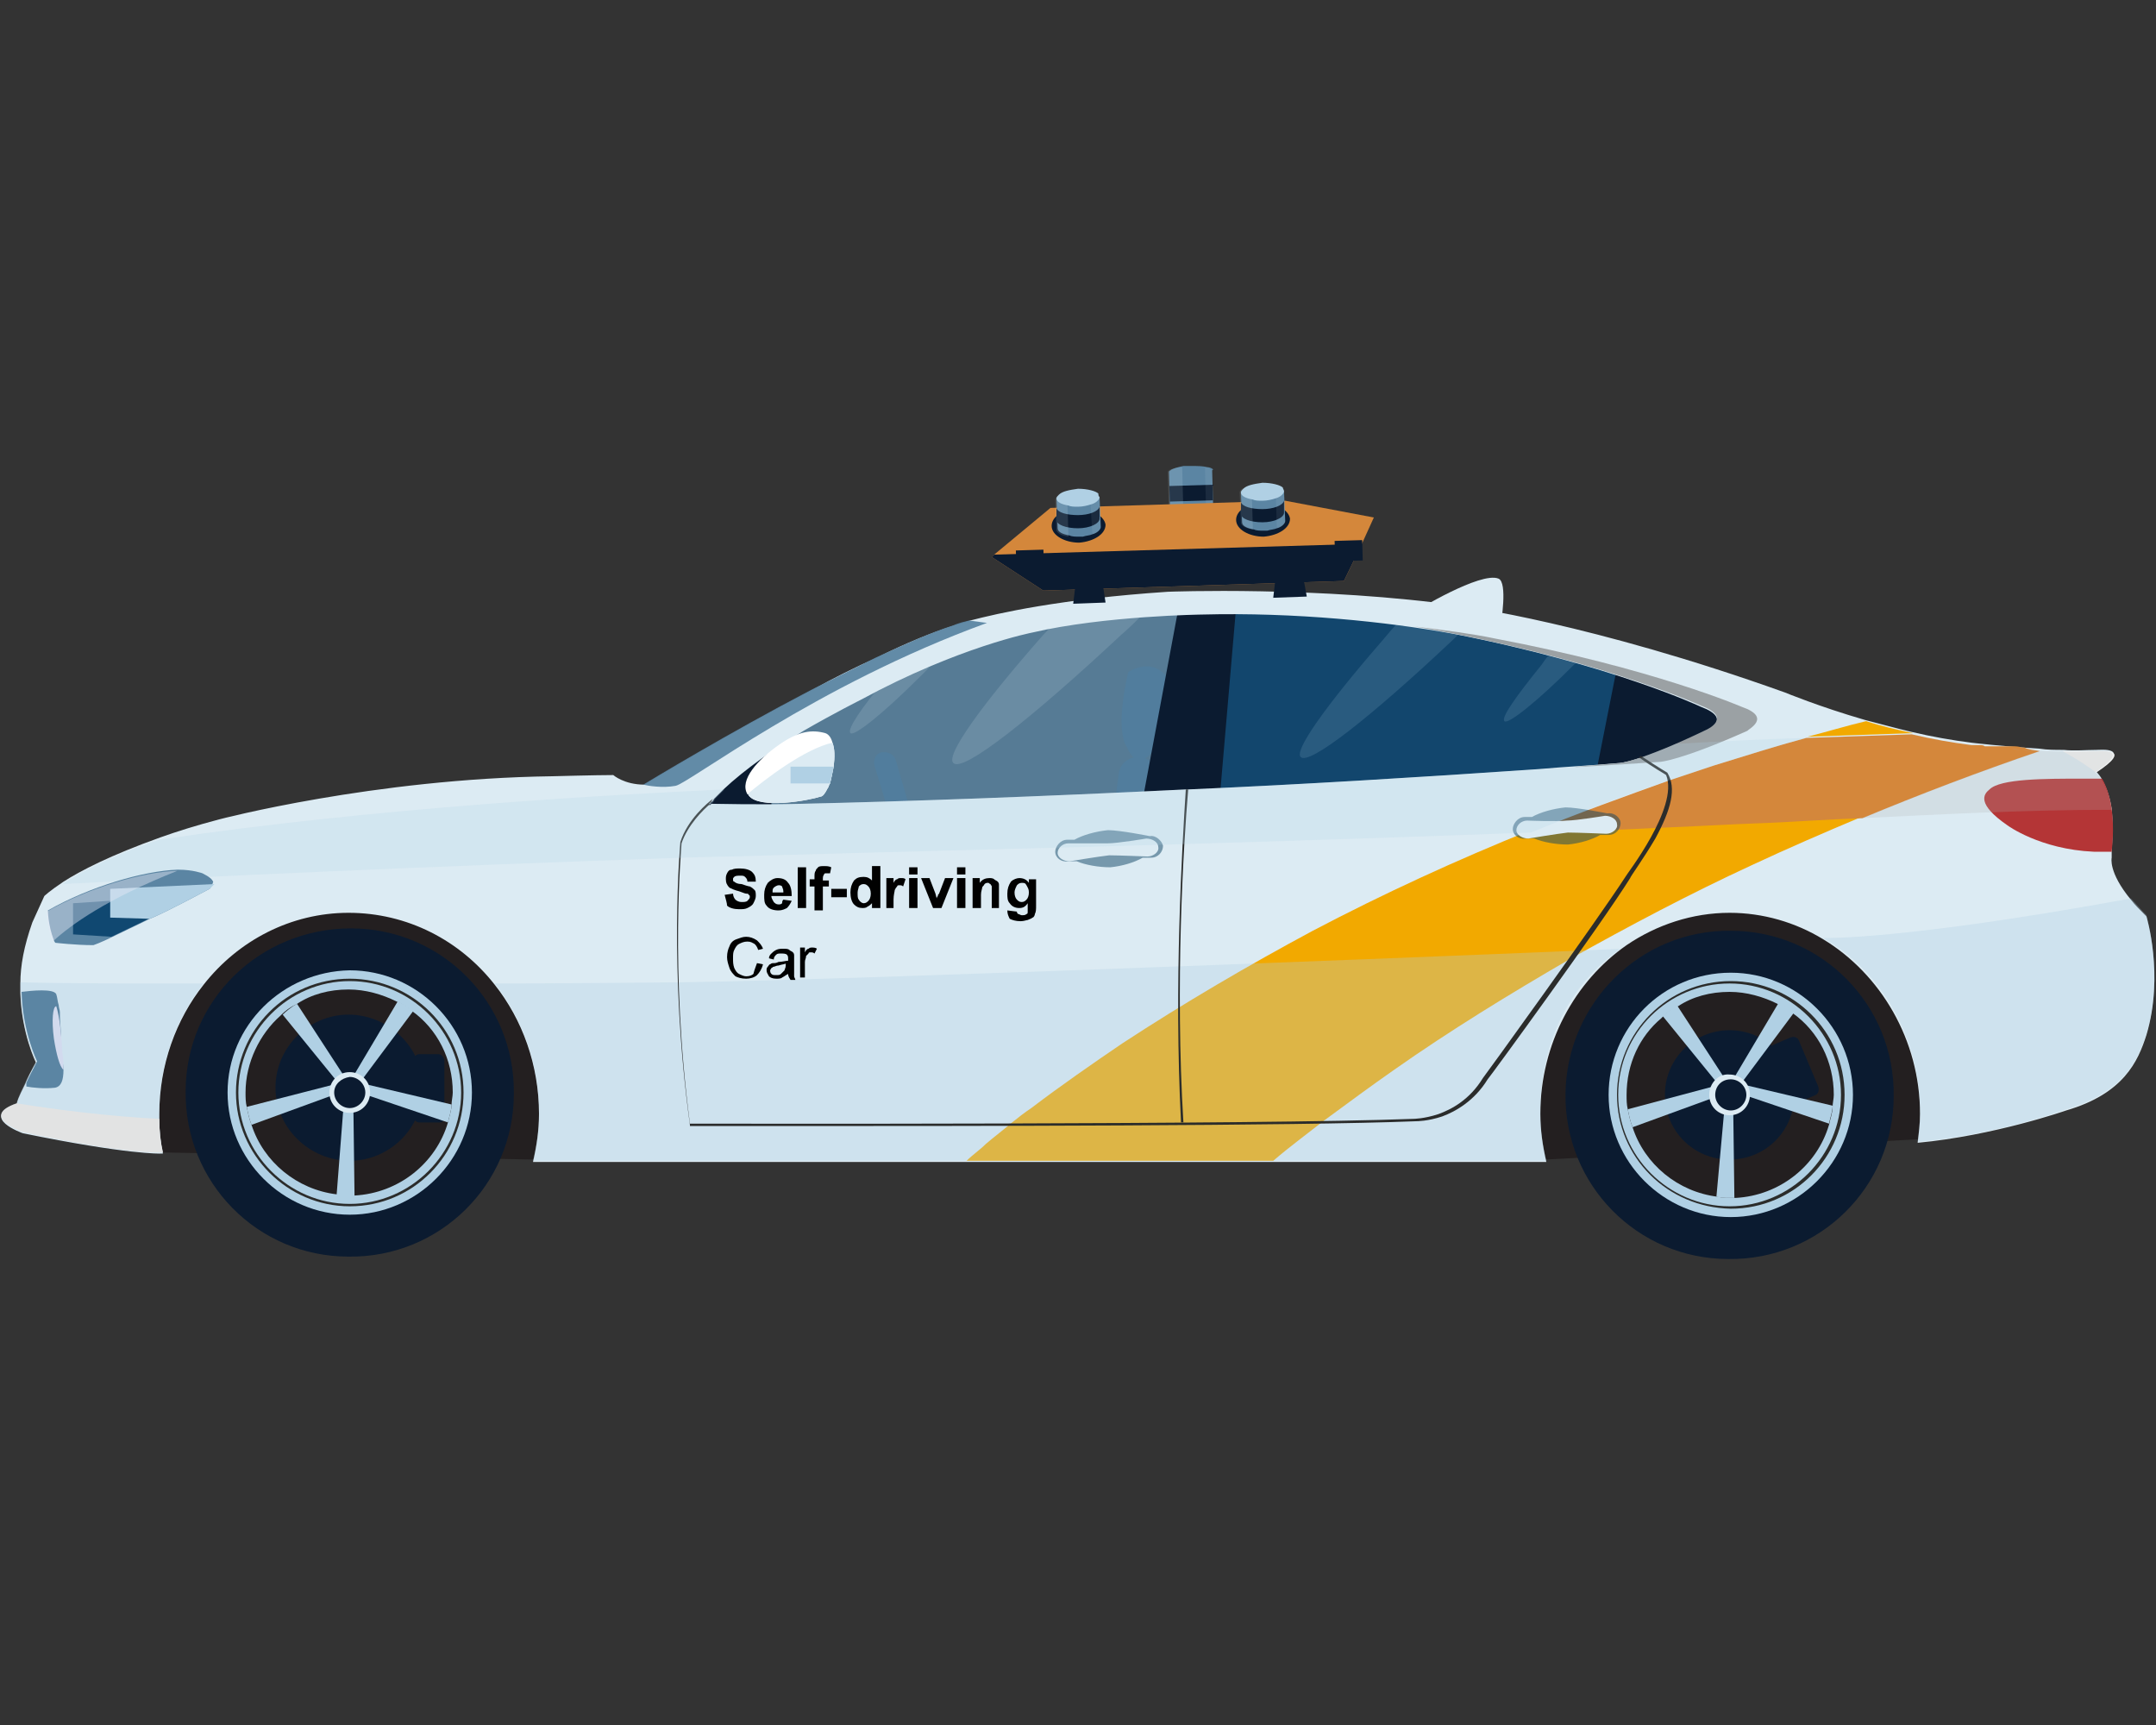 <?xml version="1.0" encoding="utf-8"?>
<!-- Generator: Adobe Illustrator 24.1.2, SVG Export Plug-In . SVG Version: 6.00 Build 0)  -->
<svg version="1.1" id="Layer_1" xmlns="http://www.w3.org/2000/svg" xmlns:xlink="http://www.w3.org/1999/xlink" x="0px" y="0px"
	 width="180px" height="144px" viewBox="0 0 180 144" style="enable-background:new 0 0 180 144;" xml:space="preserve">
<rect x="0" y="0" width="180" height="144" fill="#333333" stroke="none"/>
<style type="text/css">
	.st0{fill:#DCEBF3;}
	.st1{fill:#231F20;}
	.st2{opacity:0.94;fill:#104871;}
	.st3{fill:#104871;}
	.st4{opacity:0.87;fill:#5B85A3;}
	.st5{opacity:0.15;fill:#B0D0E4;}
	.st6{opacity:0.15;fill:#DCEBF3;}
	.st7{fill:#0B1B30;}
	.st8{fill:#F2A900;}
	.st9{opacity:0.94;fill:#5B85A3;}
	.st10{fill:#9BA1A4;}
	.st11{fill:#D4873B;}
	.st12{opacity:0.31;fill:#B0D0E4;}
	.st13{fill:#B0D0E4;}
	.st14{fill:#2B2C2B;}
	.st15{fill:#B43536;}
	.st16{fill:#5B85A3;}
	.st17{fill:#D2DAEE;}
	.st18{opacity:0.5;fill:#114766;}
	.st19{fill:#FFFFFF;}
	.st20{fill:#F1F3F3;}
	.st21{fill:#E2E3E3;}
	.st22{opacity:0.14;fill:#DCEBF3;}
	.st23{opacity:8.000000e-02;fill:#DCEBF3;}
	.st24{opacity:0.23;fill:#B0D0E4;}
	.st25{opacity:0.23;fill:#B0B0B0;}
	.st26{opacity:0.45;fill:#E4EAF6;}
	.st27{fill:#010101;}
</style>
<g>
	<path class="st0" d="M118.2,51c0,0,5.4-3.3,6.9-2.7c0.8,0.3,0.2,3.8,0.2,3.8L118.2,51z"/>
	<polygon class="st1" points="9.4,93.1 13.4,96.2 44.6,96.8 45.7,95 46.1,91.8 45.6,88.4 44.6,86.1 42.6,82.3 41.9,81 35.2,76.2 
		27.7,74.5 19.7,77 14.8,80.5 12,87.5 	"/>
	<polygon class="st1" points="125.8,95.1 129,96.8 160.2,95.1 162.3,92 161.6,88.5 158.5,81.5 154.6,76.7 148.9,74.4 143.2,74.4 
		137.4,75.6 133.8,77.7 130.7,81.2 128.2,86.5 	"/>
	<polygon class="st2" points="102,50.2 100.7,66.8 135.8,64.6 137.4,55.7 131,53.5 121.2,51.8 110.7,50.7 	"/>
	<path class="st3" d="M76.2,68.3c-0.6,0.1-1.2,0.1-1.8,0.2L73,63.9c-0.1-0.5,0.1-1,0.6-1.1c0.1,0,0.2,0,0.3,0c0.4,0,0.8,0.3,0.9,0.7
		L76.2,68.3z"/>
	<path class="st3" d="M96,63c-1.2,1.3-1.9-0.6-1.9-0.6c-1.1-1.6,0.1-6.3,0.1-6.3s1.9-1.3,3.2,0.4C97.3,56.5,97.7,61.1,96,63z"/>
	<path class="st3" d="M95.3,74.7c-0.1,0.9-0.9,1.5-1.8,1.4l0,0c-0.9-0.1-1.5-0.9-1.4-1.8l1.3-9.7c0.1-0.9,0.9-1.5,1.8-1.4l0,0
		c0.9,0.1,1.5,0.9,1.4,1.8L95.3,74.7z"/>
	<polygon class="st4" points="55.9,68.1 98.1,67 99.9,50.7 94.4,50.7 86.9,51.4 81,53.5 74.3,56.2 66,60.8 58.4,65.6 	"/>
	<path class="st5" d="M108.6,63.2c0.7,0.7,5.8-3.3,12.5-9.6c0.6-0.6,1.2-1.1,1.8-1.7c-1.8-0.1-3.8-0.1-6-0.1
		c-0.6,0.6-1.1,1.2-1.6,1.8C110.7,58.9,108,62.7,108.6,63.2z"/>
	<path class="st5" d="M125.6,60.2c0.3,0.3,2.7-1.6,5.8-4.7c0.3-0.3,0.6-0.6,0.8-0.8c-0.8,0-1.8,0-2.8-0.1c-0.3,0.3-0.5,0.6-0.7,0.9
		C126.6,58.1,125.3,59.9,125.6,60.2z"/>
	<path class="st6" d="M79.6,63.7c0.8,0.8,6.5-3.7,14-10.7c0.7-0.6,1.3-1.2,2-1.9c-2-0.1-4.2-0.1-6.7-0.1c-0.6,0.7-1.2,1.4-1.8,2
		C81.9,58.9,78.9,63.1,79.6,63.7z"/>
	<path class="st6" d="M71,61.2c0.3,0.3,2.7-1.6,5.8-4.7c0.3-0.3,0.6-0.6,0.8-0.8c-0.8,0-1.8,0-2.8-0.1c-0.3,0.3-0.5,0.6-0.7,0.9
		C71.9,59.1,70.7,60.9,71,61.2z"/>
	<polygon class="st7" points="64.4,62.1 64.4,67.8 58.4,67.8 58.4,66.8 	"/>
	<polygon class="st7" points="103.2,50.7 101.8,67 95.3,67.3 98.4,50.7 	"/>
	<polygon class="st7" points="135.1,55.2 132.9,66.3 143.7,63.2 144.9,57.9 	"/>
	<path class="st0" d="M179.2,76.5c-0.5-0.5-1-1-1.3-1.4c-1.9-2.3-1.6-3.5-1.6-3.5c0-0.2,0-0.3,0-0.5c0.1-1.5,0.1-2.6,0-3.6
		c-0.2-1.3-0.6-2.1-0.9-2.6c-0.2-0.3-0.4-0.5-0.4-0.5c0,0,0,0,0,0c3.1-2.1,0.4-1.8,0-1.8c-0.9,0-1.8,0.1-2.7,0c-0.7,0-1.4,0-2-0.1
		c-3.2-0.2-5.7-0.5-5.7-0.5c-1.6-0.2-3.3-0.5-5-0.9c-1.3-0.3-2.7-0.7-3.9-1c-3.8-1.1-6.7-2.3-6.7-2.3c-16.2-5.8-26.9-7.2-26.9-7.2
		c-11.9-1.7-24.6-1.2-24.6-1.2C88.5,50,83.3,51.2,81,51.8c-0.9,0.3-1.3,0.4-1.3,0.4c-1.9,0.6-4.1,1.5-6.5,2.7
		c-1.8,0.8-3.6,1.7-5.4,2.7c-6.9,3.6-13.5,7.6-14,7.9c0,0,0,0,0,0c-1.7,0-2.6-0.8-2.6-0.8c-1.4,0-5.1,0.1-5.1,0.1
		c-14.9,0.2-27.8,3.6-27.8,3.6c-1.9,0.5-3.5,1-4.9,1.5c-4.2,1.5-6.7,2.8-8.1,3.7c-1.2,0.8-1.6,1.2-1.6,1.2l-1,2.2
		C2,79,1.7,80.6,1.7,82.1c0,0.3,0,0.6,0,0.8C1.8,86.3,3,88.7,3,88.7c-0.4,0.7-0.7,1.3-0.9,1.8c-0.6,1.2-0.7,1.5-0.7,1.7c0,0,0,0,0,0
		c-3.2,1.1,0.5,2.4,0.5,2.4c8.8,1.8,11.5,1.7,11.5,1.7c0.1,0,0.1,0,0.2,0c-0.2-0.9-0.3-1.8-0.3-2.8c0-0.2,0-0.3,0-0.5
		c0-4.1,1.4-7.9,3.7-10.8c2.9-3.7,7.3-6,12.1-6c4.9,0,9.3,2.3,12.2,6c2.3,2.9,3.7,6.7,3.7,10.8c0,1.4-0.2,2.7-0.5,4h83.9
		c0.2,0,0.5,0,0.7,0c-0.3-1.3-0.5-2.6-0.5-4c0-5.9,2.9-11.1,7.2-14.1c2.5-1.7,5.5-2.7,8.6-2.7c2.8,0,5.5,0.8,7.8,2.2c0,0,0,0,0,0
		c4.8,2.9,8.1,8.4,8.1,14.6c0,0.8-0.1,1.6-0.2,2.4c6.4-0.6,12.4-2.7,12.4-2.7c4.8-1.4,6-4.1,6.7-6.3
		C180.7,81.4,179.2,76.5,179.2,76.5z M59.5,66.9c0-0.1,0.1-0.1,0.1-0.2c0.3-0.3,0.5-0.5,0.8-0.8c1.8-1.7,4.4-3.5,6.7-4.9
		c2.6-1.5,4.8-2.6,4.8-2.6c8.1-4.4,14.3-5.6,14.3-5.6c6-1.4,14.2-1.5,14.2-1.5c7.7-0.2,15.4,0.6,20.9,1.6
		c13.3,2.6,20.7,6.1,20.7,6.1c2.7,1,0.5,2,0.5,2c-1,0.5-1.8,0.9-2.6,1.2c-1.1,0.5-2,0.8-2.7,1.1c-0.1,0-0.1,0-0.2,0.1
		c-1.4,0.5-2,0.5-2,0.5c-2.2,0.2-4.4,0.3-6.6,0.5c-10.2,0.7-20.1,1.3-29.3,1.7c-0.1,0-0.1,0-0.2,0c-12.2,0.6-23.2,1-32.1,1.2
		c-3.7,0.1-6.9,0-7.5,0c-0.1,0-0.1,0-0.1,0C59.3,67,59.4,66.9,59.5,66.9z M139.5,65.1c0-0.1-0.1-0.3-0.1-0.4
		c-0.1-0.1-0.9-0.5-2.3-1.5c-1.4,0.5-2,0.5-2,0.5c-2.2,0.2-4.4,0.3-6.6,0.5c-10.2,0.7-20.1,1.3-29.3,1.7c-0.1,0-0.1,0-0.2,0
		c-12.2,0.6-23.2,1-32.1,1.2c-3.7,0.1-6.9,0-7.5,0c-0.6,0.5-1.9,1.8-2.4,3.3c0,0.1,0,0.5-0.1,1.2c-0.1,1.8-0.3,5.5-0.1,10.5
		c0.1,3.4,0.4,7.5,1,11.8c1,0,13.2,0,26.7,0c9.2,0,19.1-0.1,26.3-0.2c3-0.1,5.6-0.1,7.5-0.2h0c0,0,0.9,0,2.1-0.4
		c1.1-0.4,2.6-1.2,3.7-3l0,0c0.1-0.1,3.7-5.1,7.1-9.9c0.3-0.4,0.5-0.7,0.8-1.1c1.7-2.4,3.3-4.7,4-5.9l0,0c0,0,1.6-2,2.6-4.2
		C139.2,67.6,139.7,66.2,139.5,65.1z M139.5,65.1c0-0.1-0.1-0.3-0.1-0.4c-0.1-0.1-0.9-0.5-2.3-1.5c-1.4,0.5-2,0.5-2,0.5
		c-2.2,0.2-4.4,0.3-6.6,0.5c-10.2,0.7-20.1,1.3-29.3,1.7c-0.1,0-0.1,0-0.2,0c-12.2,0.6-23.2,1-32.1,1.2c-3.7,0.1-6.9,0-7.5,0
		c-0.6,0.5-1.9,1.8-2.4,3.3c0,0.1,0,0.5-0.1,1.2c-0.1,1.8-0.3,5.5-0.1,10.5c0.1,3.4,0.4,7.5,1,11.8c1,0,13.2,0,26.7,0
		c9.2,0,19.1-0.1,26.3-0.2c3-0.1,5.6-0.1,7.5-0.2h0c0,0,0.9,0,2.1-0.4c1.1-0.4,2.6-1.2,3.7-3l0,0c0.1-0.1,3.7-5.1,7.1-9.9
		c0.3-0.4,0.5-0.7,0.8-1.1c1.7-2.4,3.3-4.7,4-5.9l0,0c0,0,1.6-2,2.6-4.2C139.2,67.6,139.7,66.2,139.5,65.1z"/>
	<path class="st8" d="M147.4,68.6c2.4-0.1,5.1-0.2,8-0.4c-3.1,1.3-6.1,2.6-9.1,4c-5.2,2.4-10.3,5.1-15.3,7.9
		c-5,2.9-9.9,5.9-14.6,9.2c-2,1.4-3.9,2.8-5.8,4.2c-1.4,1.1-2.9,2.2-4.3,3.4H80.7c0.5-0.5,1.1-0.9,1.6-1.4c0.7-0.6,1.5-1.2,2.2-1.8
		c0.5-0.4,1-0.8,1.6-1.2c2.5-1.9,5.1-3.7,7.6-5.4c5.2-3.4,10.5-6.5,15.9-9.4c5.9-3.1,12-5.9,18.2-8.4c3.4-0.1,7-0.3,10.8-0.4
		C141.4,68.9,144.4,68.8,147.4,68.6z"/>
	<path class="st8" d="M155.8,60.2c1.2,0.4,2.5,0.7,3.9,1c-2.9,0.1-5.9,0.2-8.8,0.3C152.5,61.1,154.1,60.6,155.8,60.2z"/>
	<path class="st9" d="M82.4,52c-14.3,5.2-24.9,13.4-26,13.6c-1.1,0.2-2.3,0-2.7-0.1c0.5-0.3,7.1-4.3,14-7.9l5.4-2.7
		c2.4-1.1,4.6-2.1,6.5-2.7c0,0,0.4-0.2,1.3-0.4L82.4,52z"/>
	<path class="st10" d="M145.4,59c0,0-7.4-3.2-20.6-5.7c-1.9-0.4-4.2-0.7-6.7-1c1.2,0.2,2.3,0.4,3.3,0.6c13.2,2.6,20.6,6,20.6,6
		c2.7,1,0.5,2,0.5,2c-5.6,2.7-7.3,2.8-7.3,2.8c-6.3,0.5-4.1,0.4,3.4-0.1c0,0,1.7-0.1,7.3-2.6C145.9,60.9,148,59.9,145.4,59z"/>
	<path class="st11" d="M170.3,62.7c-5,1.7-10,3.6-14.8,5.6c-2.9,0.1-5.6,0.3-8,0.4c-3.1,0.1-6,0.3-8.9,0.4
		c-3.8,0.2-7.4,0.3-10.8,0.4c3.9-1.6,7.8-3,11.7-4.4c1.2-0.4,2.4-0.8,3.6-1.2c2.6-0.8,5.1-1.6,7.7-2.3c3-0.1,5.9-0.2,8.8-0.3
		c1.7,0.4,3.4,0.7,5,0.9c0,0,0,0,0.1,0c0,0,0,0,0.1,0c0.1,0,0.1,0,0.2,0c0,0,0,0,0.1,0c0,0,0,0,0.1,0c0,0,0.1,0,0.1,0
		c0.1,0,0.3,0,0.4,0.1c0,0,0.1,0,0.1,0c0.1,0,0.1,0,0.2,0c0,0,0,0,0,0c0,0,0.1,0,0.1,0c0,0,0.1,0,0.1,0c0,0,0.1,0,0.1,0
		c0.1,0,0.2,0,0.3,0c0.1,0,0.2,0,0.3,0c0.1,0,0.3,0,0.5,0c0.1,0,0.2,0,0.2,0c0,0,0,0,0,0c0.1,0,0.2,0,0.3,0c0.1,0,0.1,0,0.2,0
		c0.2,0,0.4,0,0.7,0.1c0.1,0,0.1,0,0.2,0C169.4,62.6,169.8,62.6,170.3,62.7z"/>
	<path class="st12" d="M13.3,93.4c0,0.9,0.1,1.9,0.3,2.8c-0.1,0-0.1,0-0.2,0c0,0-2.7,0.2-11.5-1.7c0,0-3.7-1.3-0.5-2.4c0,0,0,0,0,0
		c0-0.1,0.1-0.5,0.7-1.7c0.2-0.5,0.5-1,0.9-1.8c0,0-1.2-2.4-1.3-5.8c0-0.3,0-0.5,0-0.8c3.7,0.1,8.8,0.1,15.3,0.1
		c-2.3,2.9-3.7,6.7-3.7,10.8C13.3,93.1,13.3,93.3,13.3,93.4z"/>
	<path class="st12" d="M135.3,79.2c-4.3,3-6.7,7.8-6.7,13.7c0,1.4,0.2,2.7,0.5,4c-0.3,0-0.5,0-0.7,0H44.5c0.3-1.3,0.5-2.6,0.5-4
		c0-4.1-1.4-7.9-3.7-10.8l0.2,0c0,0,5.4,0,15.4-0.1C72,81.8,134,79.3,135.3,79.2z"/>
	<path class="st12" d="M179.2,86.3c-0.7,2.2-1.9,4.9-6.7,6.3c0,0-6,2.2-12.4,2.7c0.1-0.8,0.2-1.6,0.2-2.4c0-6.3-3.2-11.8-8.1-14.6
		c0.1,0,6.6,0.2,25.7-3.3c0.4,0.4,0.8,0.9,1.3,1.4C179.2,76.5,180.7,81.4,179.2,86.3z"/>
	<path class="st7" d="M15.5,91.1c-0.1,7.6,6,13.8,13.6,13.8c7.6,0.1,13.8-6,13.8-13.6c0.1-7.6-6-13.8-13.6-13.8
		C21.7,77.5,15.5,83.5,15.5,91.1z"/>
	<path class="st13" d="M19,91.2c0,5.6,4.6,10.2,10.2,10.2c5.6,0,10.2-4.6,10.2-10.2c0-5.6-4.6-10.2-10.2-10.2
		C23.6,81.1,19,85.6,19,91.2z"/>
	<path class="st1" d="M20.5,91.2c0,0.4,0,0.8,0.1,1.2c0.1,0.5,0.2,1,0.4,1.5c1,3.1,3.8,5.4,7.1,5.8h0c0.4,0.1,0.7,0.1,1.1,0.1
		c0.1,0,0.3,0,0.4,0c3.7-0.2,6.8-2.7,7.8-6.1c0.1-0.5,0.3-1,0.3-1.5c0-0.3,0.1-0.7,0.1-1c0-2.8-1.3-5.3-3.4-6.8
		c-0.4-0.3-0.8-0.6-1.3-0.8c-1.2-0.6-2.6-1-4-1c-1.6,0-3.1,0.4-4.3,1.2c-0.1,0-0.1,0.1-0.2,0.1c-0.4,0.2-0.8,0.5-1.1,0.8
		c0,0-0.1,0.1-0.1,0.1C21.7,86.3,20.5,88.7,20.5,91.2z"/>
	<path class="st7" d="M37.2,93.1c0,0.3-0.2,0.6-0.5,0.6H35c-0.3,0-0.5-0.3-0.5-0.6v-4.5c0-0.3,0.2-0.6,0.5-0.6h1.6
		c0.3,0,0.5,0.3,0.5,0.6V93.1z"/>
	<path class="st7" d="M35.3,90.8c0,3.4-2.8,6.1-6.1,6.1S23,94.2,23,90.8c0-3.4,2.8-6.1,6.1-6.1S35.3,87.4,35.3,90.8z"/>
	<path class="st13" d="M29.4,90l0.7,0.3l4.4-5.9c-0.4-0.3-0.8-0.6-1.3-0.8L29.4,90z"/>
	<path class="st13" d="M23.6,84.7l4.8,5.9l0.5-0.5l-4.1-6.3c-0.1,0-0.1,0.1-0.2,0.1C24.3,84.1,23.9,84.4,23.6,84.7z"/>
	<path class="st13" d="M20.6,92.4c0.1,0.5,0.2,1,0.4,1.5l7.4-2.7L28,90.5L20.6,92.4z"/>
	<path class="st13" d="M28.1,99.8c0.4,0.1,0.7,0.1,1.1,0.1c0.1,0,0.3,0,0.4,0l-0.1-7.8h-0.8L28.1,99.8z"/>
	<path class="st13" d="M30.3,91.3l7.1,2.4c0.1-0.5,0.3-1,0.3-1.5l-7.2-1.7L30.3,91.3z"/>
	<path class="st0" d="M27.5,91.2c0,1,0.8,1.7,1.7,1.7c1,0,1.7-0.8,1.7-1.7c0-1-0.8-1.7-1.7-1.7C28.2,89.5,27.5,90.3,27.5,91.2z"/>
	<path class="st7" d="M27.9,91.2c0,0.7,0.6,1.3,1.3,1.3c0.7,0,1.3-0.6,1.3-1.3c0-0.7-0.6-1.3-1.3-1.3C28.5,90,27.9,90.5,27.9,91.2z"
		/>
	<g>
		<path class="st14" d="M19.7,91.2c0-5.2,4.2-9.5,9.5-9.5c5.2,0,9.5,4.2,9.5,9.5c0,5.2-4.2,9.5-9.5,9.5
			C24,100.7,19.7,96.4,19.7,91.2z M19.9,91.2c0,5.1,4.2,9.3,9.3,9.3c5.1,0,9.3-4.2,9.3-9.3c0-5.1-4.2-9.3-9.3-9.3
			C24.1,81.9,19.9,86.1,19.9,91.2z"/>
	</g>
	<path class="st15" d="M176.3,71.1c-0.5,0-1.1,0-1.5,0c-4.5-0.2-7.2-2.2-7.2-2.2c-2.6-1.8-2-2.6-1.5-3c0.9-0.9,4.6-0.9,7.8-0.9
		c0.5,0,1.1,0,1.6,0C175.9,65.7,176.7,67.5,176.3,71.1z"/>
	<path class="st14" d="M138.2,70c-1,1.7-2.1,3.2-2.1,3.3c-2.3,3.7-11.7,16.6-11.9,16.8c-1.1,1.8-2.7,2.7-3.8,3.1
		c-1.2,0.4-2.1,0.4-2.2,0.4c-9.7,0.4-38.4,0.4-52.5,0.4c-4.8,0-7.9,0-8,0h-0.1l0-0.1c-1.8-13.1-0.8-23.4-0.8-23.6l0,0
		c0.6-1.9,2.3-3.3,2.7-3.6c0,0.1-0.1,0.1-0.1,0.2c-0.1,0.1-0.1,0.1-0.2,0.2c0,0,0,0,0.1,0c-0.6,0.5-1.9,1.8-2.4,3.3
		c0,0.3-1,10.5,0.7,23.4c2,0,47.6,0.1,60.4-0.4h0c0,0,0.9,0,2.1-0.4c1.1-0.4,2.6-1.2,3.7-3l0,0c0.1-0.1,9.5-13.1,11.9-16.8l0,0
		c0-0.1,4.5-5.8,3.4-8.5c-0.1-0.1-0.9-0.5-2.3-1.5c0.1,0,0.1,0,0.2-0.1c1.5,1,2.2,1.4,2.2,1.4l0,0l0,0C140,65.8,139.5,67.6,138.2,70
		z"/>
	<path class="st14" d="M98.8,93.7l-0.2,0C98,82.2,98.7,70.6,99,65.9c0.1,0,0.1,0,0.2,0C98.8,70.6,98.1,82.2,98.8,93.7z"/>
	<path class="st16" d="M5.3,89.3c0,0.9-0.2,1.4-0.7,1.5c-0.9,0.1-1.9,0-2.4-0.1c0-0.1,0-0.1,0-0.2c0,0,0,0,0-0.1
		c0.2-0.5,0.5-1,0.9-1.8c0,0-1.2-2.4-1.3-5.8c0.8-0.1,2.7-0.3,2.9,0.2c0.1,0.3,0.1,0.6,0.2,0.9v0c0,0.2,0.1,0.4,0.1,0.6
		c0,0.1,0,0.2,0,0.2c0,0,0,0,0,0.1C5,85.4,5.1,86,5.1,86.7c0,0.1,0,0.1,0,0.2c0,0.2,0,0.4,0,0.5c0,0.1,0,0.3,0,0.4
		c0,0.1,0,0.3,0,0.4c0,0,0,0.1,0,0.1c0,0,0,0.1,0,0.1C5.3,88.8,5.3,89,5.3,89.3z"/>
	<path class="st17" d="M5.3,89.3C5,89.1,4.7,88,4.5,86.7C4.3,85.2,4.4,84,4.7,84c0,0,0,0,0,0C5,85,5.1,86.2,5.2,87.8
		C5.3,88.4,5.3,88.8,5.3,89.3z"/>
	<path class="st18" d="M96,69.8c0,0-2.5-0.5-3.5-0.5c-1,0.1-2.1,0.4-2.8,0.8l-0.6,0c-0.6,0-1,0.6-1,1c0,0.5,0.5,0.9,1.1,0.8l0.7,0
		c0.7,0.3,1.8,0.5,2.8,0.5c1-0.1,2-0.4,2.7-0.8l0.7,0c0.6,0,1-0.5,1-1C97,70.2,96.5,69.7,96,69.8z"/>
	<path class="st0" d="M88.3,71.2c0,0.4,0.5,0.7,1,0.7c0,0,2.4-0.4,3.3-0.5c0.8,0,3.2,0.1,3.2,0.1c0.5,0,1-0.4,0.9-0.8l0,0
		c0-0.4-0.5-0.7-1-0.7c0,0-2.4,0.4-3.2,0.4c-0.8,0-3.3,0-3.3,0C88.7,70.4,88.3,70.8,88.3,71.2L88.3,71.2z"/>
	<path class="st18" d="M134.2,67.9c0,0-2.5-0.5-3.5-0.5c-1,0.1-2.1,0.4-2.8,0.8l-0.6,0c-0.6,0-1,0.6-1,1c0,0.5,0.5,0.9,1.1,0.8
		l0.7,0c0.7,0.3,1.8,0.5,2.8,0.5c1-0.1,2-0.4,2.7-0.8l0.7,0c0.6,0,1-0.5,1-1C135.3,68.3,134.8,67.8,134.2,67.9z"/>
	<path class="st0" d="M126.6,69.3c0,0.4,0.5,0.7,1,0.7c0,0,2.4-0.4,3.3-0.5c0.8,0,3.2,0.1,3.2,0.1c0.5,0,1-0.4,0.9-0.8l0,0
		c0-0.4-0.5-0.7-1-0.7c0,0-2.4,0.4-3.2,0.4c-0.8,0.1-3.3,0-3.3,0C127,68.5,126.6,68.9,126.6,69.3L126.6,69.3z"/>
	<path class="st7" d="M130.7,91.3c-0.1,7.6,6,13.8,13.6,13.8c7.6,0.1,13.8-6,13.8-13.6c0.1-7.6-6-13.8-13.6-13.8
		C137,77.6,130.8,83.7,130.7,91.3z"/>
	<path class="st13" d="M134.3,91.4c0,5.6,4.6,10.2,10.2,10.2c5.6,0,10.2-4.6,10.2-10.2c0-5.6-4.6-10.2-10.2-10.2
		C138.8,81.2,134.3,85.8,134.3,91.4z"/>
	<path class="st1" d="M135.8,91.4c0,0.4,0,0.8,0.1,1.2c0.1,0.5,0.2,1,0.4,1.5c1,3.1,3.8,5.4,7.1,5.8h0c0.4,0.1,0.7,0.1,1.1,0.1
		c0.1,0,0.3,0,0.4,0c3.7-0.2,6.8-2.7,7.8-6.1c0.1-0.5,0.3-1,0.3-1.5c0-0.3,0.1-0.7,0.1-1c0-2.8-1.3-5.3-3.4-6.8
		c-0.4-0.3-0.8-0.6-1.3-0.8c-1.2-0.6-2.6-1-4-1c-1.6,0-3.1,0.4-4.3,1.2c-0.1,0-0.1,0.1-0.2,0.1c-0.4,0.2-0.8,0.5-1.1,0.8
		c0,0-0.1,0.1-0.1,0.1C136.9,86.5,135.8,88.8,135.8,91.4z"/>
	<path class="st7" d="M151.8,90.7c0.1,0.3,0,0.6-0.2,0.7l-1.4,0.6c-0.3,0.1-0.6,0-0.7-0.3l-1.6-3.8c-0.1-0.3,0-0.6,0.2-0.7l1.4-0.6
		c0.3-0.1,0.6,0,0.7,0.3L151.8,90.7z"/>
	<path class="st7" d="M149.8,91.4c0,3-2.4,5.4-5.4,5.4c-3,0-5.4-2.4-5.4-5.4c0-3,2.4-5.4,5.4-5.4C147.4,86,149.8,88.4,149.8,91.4z"
		/>
	<path class="st13" d="M144.7,90.1l0.7,0.3l4.4-5.9c-0.4-0.3-0.8-0.6-1.3-0.8L144.7,90.1z"/>
	<path class="st13" d="M138.8,84.8l4.8,5.9l0.5-0.5l-4.1-6.3c-0.1,0-0.1,0.1-0.2,0.1C139.6,84.2,139.2,84.5,138.8,84.8z"/>
	<path class="st13" d="M135.9,92.6c0.1,0.5,0.2,1,0.4,1.5l7.4-2.7l-0.3-0.8L135.9,92.6z"/>
	<path class="st13" d="M143.3,99.9c0.4,0.1,0.7,0.1,1.1,0.1c0.1,0,0.3,0,0.4,0l-0.1-7.8H144L143.3,99.9z"/>
	<path class="st13" d="M145.6,91.4l7.1,2.4c0.1-0.5,0.3-1,0.3-1.5l-7.2-1.7L145.6,91.4z"/>
	<path class="st0" d="M142.7,91.4c0,1,0.8,1.7,1.7,1.7c1,0,1.7-0.8,1.7-1.7c0-1-0.8-1.7-1.7-1.7C143.5,89.6,142.7,90.4,142.7,91.4z"
		/>
	<path class="st7" d="M143.2,91.4c0,0.7,0.6,1.3,1.3,1.3c0.7,0,1.3-0.6,1.3-1.3c0-0.7-0.6-1.3-1.3-1.3
		C143.7,90.1,143.2,90.7,143.2,91.4z"/>
	<g>
		<path class="st14" d="M135,91.4c0-5.2,4.2-9.5,9.5-9.5c5.2,0,9.5,4.2,9.5,9.5c0,5.2-4.2,9.5-9.5,9.5
			C139.2,100.8,135,96.6,135,91.4z M135.1,91.4c0,5.1,4.2,9.3,9.3,9.3c5.1,0,9.3-4.2,9.3-9.3c0-5.1-4.2-9.3-9.3-9.3
			C139.3,82.1,135.1,86.2,135.1,91.4z"/>
	</g>
	<path class="st19" d="M69.6,64c-0.1,0.5-0.2,1-0.3,1.4c-0.1,0.1-0.1,0.3-0.2,0.4c-0.2,0.4-0.4,0.7-0.6,0.7c-0.9,0.3-5.1,1.1-6-0.1
		c0,0,0-0.1-0.1-0.1c-0.7-1.2,0.9-2.9,2.6-4.1c1.7-1.2,2.8-1.3,3.9-1c0.3,0.1,0.5,0.4,0.6,0.8C69.7,62.5,69.7,63.2,69.6,64z"/>
	<path class="st0" d="M69.6,64c-0.1,0.5-0.2,1-0.3,1.4c-0.1,0.1-0.1,0.3-0.2,0.4c-0.2,0.4-0.4,0.7-0.6,0.7c-0.9,0.3-5.1,1.1-6-0.1
		c0,0,0-0.1-0.1-0.1c1.4-1.2,4.8-3.8,7.1-4.3C69.7,62.5,69.7,63.2,69.6,64z"/>
	<path class="st13" d="M69.6,64c-0.1,0.5-0.2,1-0.3,1.4H66V64H69.6z"/>
	<path class="st20" d="M175,64.5c-0.9-0.7-1.9-1.3-2.8-1.8c0.9,0,1.8,0,2.7,0C175.5,62.7,178.2,62.4,175,64.5z"/>
	<path class="st21" d="M13.6,96.2c-0.1,0-0.1,0-0.2,0c0,0-2.7,0.2-11.5-1.7c0,0-3.7-1.3-0.5-2.4c0,0,0,0,0,0c3,0.5,7.7,1.1,11.9,1.3
		C13.3,94.4,13.4,95.3,13.6,96.2z"/>
	<g>
		<path class="st16" d="M101.2,39.3l0.1,3.6L97.7,43l-0.1-3.6h0c0-0.1,0.1-0.1,0.2-0.2c0.2-0.1,0.5-0.2,1-0.3c0.2,0,0.4,0,0.7,0
			c0.5,0,0.9,0,1.3,0.1c0.2,0,0.4,0.1,0.5,0.2C101.2,39.2,101.2,39.3,101.2,39.3L101.2,39.3z"/>
		
			<rect x="97.6" y="40.5" transform="matrix(1 -2.929647e-02 2.929647e-02 1 -1.162 2.931)" class="st7" width="3.6" height="1.3"/>
		<path class="st22" d="M98.7,39l0.1,4l-1.2,0l-0.1-3.6h0c0-0.1,0.1-0.1,0.2-0.2C98,39.1,98.3,39,98.7,39z"/>
		<path class="st23" d="M101.2,39.3l0.1,3.6l-0.6,0l-0.1-3.9c0.2,0,0.4,0.1,0.5,0.2C101.2,39.2,101.2,39.3,101.2,39.3L101.2,39.3z"
			/>
	</g>
	<polygon class="st11" points="114.7,43.2 113.7,45.4 112.2,48.5 87.1,49.3 82.8,46.5 83,46.3 87.7,42.4 107.3,41.8 	"/>
	<polygon class="st7" points="113.7,45.4 112.2,48.5 87.1,49.3 82.8,46.5 83,46.3 	"/>
	<g>
		<path class="st7" d="M107.7,43.3c0,0.8-1,1.4-2.2,1.5c-1.2,0-2.3-0.6-2.3-1.4c0-0.8,1-1.4,2.2-1.5C106.6,42,107.6,42.6,107.7,43.3
			z"/>
		<path class="st16" d="M107.2,41l0.1,2.5c0,0.2-0.3,0.5-0.7,0.6c-0.2,0.1-0.5,0.1-0.8,0.2c-0.1,0-0.2,0-0.3,0c-0.3,0-0.6,0-0.8-0.1
			c-0.6-0.1-1-0.3-1-0.6l-0.1-2.5L107.2,41z"/>
		<path class="st7" d="M107.2,41.8l0,1c0,0.4-0.8,0.8-1.8,0.8c-1,0-1.8-0.3-1.8-0.7l0-1l0,0c0.1,0.4,0.9,0.6,1.8,0.6
			C106.3,42.5,107.1,42.2,107.2,41.8L107.2,41.8z"/>
		<path class="st22" d="M104.5,40.7l0.1,3.5c-0.6-0.1-1-0.3-1-0.6l-0.1-2.5c0-0.1,0.1-0.2,0.2-0.3L104.5,40.7z"/>
		<path class="st23" d="M107.2,41l0.1,2.5c0,0.2-0.3,0.5-0.7,0.6l-0.1-3.4l0.6,0C107.1,40.8,107.2,40.9,107.2,41z"/>
		<path class="st13" d="M107.2,41c0,0.2-0.3,0.5-0.7,0.6c-0.3,0.1-0.7,0.2-1.1,0.2c-0.3,0-0.6,0-0.8-0.1c-0.6-0.1-1-0.3-1-0.6
			c0-0.1,0.1-0.2,0.2-0.3c0.3-0.3,0.9-0.4,1.6-0.5c0.8,0,1.5,0.2,1.7,0.4C107.1,40.8,107.2,40.9,107.2,41z"/>
	</g>
	<g>
		
			<rect x="84.8" y="45.9" transform="matrix(1 -2.943006e-02 2.943006e-02 1 -1.338 2.548)" class="st7" width="2.3" height="1.7"/>
	</g>
	<g>
		<polygon class="st7" points="92.3,50.3 89.6,50.4 90,47 91.8,47 		"/>
	</g>
	<g>
		<polygon class="st7" points="109.1,49.8 106.3,49.9 106.7,46.5 108.5,46.5 		"/>
	</g>
	<g>
		
			<rect x="111.4" y="45.1" transform="matrix(1 -2.922554e-02 2.922554e-02 1 -1.294 3.31)" class="st7" width="2.3" height="1.7"/>
	</g>
	<g>
		<path class="st7" d="M92.3,43.8c0,0.8-1,1.4-2.2,1.5c-1.2,0-2.3-0.6-2.3-1.4c0-0.8,1-1.4,2.2-1.5C91.2,42.5,92.2,43.1,92.3,43.8z"
			/>
		<path class="st16" d="M91.8,41.5l0.1,2.5c0,0.2-0.3,0.5-0.7,0.6c-0.2,0.1-0.5,0.1-0.8,0.2c-0.1,0-0.2,0-0.3,0
			c-0.3,0-0.6,0-0.8-0.1c-0.6-0.1-1-0.3-1-0.6l-0.1-2.5L91.8,41.5z"/>
		<path class="st7" d="M91.8,42.3l0,1c0,0.4-0.8,0.8-1.8,0.8c-1,0-1.8-0.3-1.8-0.7l0-1l0,0c0.1,0.4,0.9,0.6,1.8,0.6
			C90.9,43,91.7,42.7,91.8,42.3L91.8,42.3z"/>
		<path class="st22" d="M89.1,41.3l0.1,3.5c-0.6-0.1-1-0.3-1-0.6l-0.1-2.5c0-0.1,0.1-0.2,0.2-0.3L89.1,41.3z"/>
		<path class="st23" d="M91.8,41.5l0.1,2.5c0,0.2-0.3,0.5-0.7,0.6L91,41.3l0.6,0C91.7,41.3,91.7,41.4,91.8,41.5z"/>
		<path class="st13" d="M91.8,41.5c0,0.2-0.3,0.5-0.7,0.6c-0.3,0.1-0.7,0.2-1.1,0.2c-0.3,0-0.6,0-0.8-0.1c-0.6-0.1-1-0.3-1-0.6
			c0-0.1,0.1-0.2,0.2-0.3c0.3-0.3,0.9-0.4,1.6-0.5c0.8,0,1.5,0.2,1.7,0.4C91.7,41.3,91.7,41.4,91.8,41.5z"/>
	</g>
	<path class="st24" d="M139.9,62.1c3.5-0.2,7.2-0.4,10.9-0.5c-2.6,0.7-5.1,1.5-7.7,2.3c-1.2,0.4-2.4,0.8-3.6,1.2
		c-3.9,1.3-7.8,2.8-11.7,4.4c-30,1.1-46,1.4-63.3,1.9c-2.5,0.1-5,0.1-7.5,0.2c-20.8,0.7-40.4,1.6-51.8,2.2c1.4-0.9,3.9-2.3,8.1-3.7
		c18-2.7,38.4-3.8,47.2-4.2c-0.3,0.3-0.6,0.6-0.8,0.8c0,0.1-0.1,0.1-0.1,0.2c-0.1,0.1-0.1,0.1-0.2,0.2c0,0,0,0,0.1,0
		c0.7,0,3.8,0.1,7.5,0c8.9-0.2,19.9-0.6,32.1-1.2c0.1,0,0.1,0,0.2,0c9.2-0.4,19.1-1,29.3-1.7c2.2-0.1,4.4-0.3,6.6-0.5
		c0,0,0.5,0,2-0.5c0.1,0,0.1,0,0.2-0.1C137.9,62.9,138.8,62.6,139.9,62.1z"/>
	<path class="st25" d="M168.7,62.6c-0.2,0-0.5,0-0.7-0.1C168.3,62.5,168.5,62.6,168.7,62.6z"/>
	<path class="st25" d="M175.4,65c0.3,0.4,0.7,1.3,0.9,2.6c-7.4,0-14.6,0.4-20.9,0.7c4.9-2,9.8-3.9,14.8-5.6c-0.5,0-0.9,0-1.4-0.1
		c1.8,0.1,4,0.2,6.1,0.1c0.5,0,3.1-0.3,0,1.8C175,64.5,175.2,64.6,175.4,65z"/>
	<path class="st16" d="M17.5,74.2c-0.6,0.3-1.3,0.7-1.9,1c-1,0.5-2.1,1.1-3.1,1.5c-1.2,0.6-2.3,1.1-3.1,1.5c-1,0.5-1.6,0.7-1.6,0.7
		c-1.5,0-3.2-0.2-3.2-0.2c0-0.1-0.1-0.1-0.1-0.2c-0.5-1.3-0.5-2.5-0.5-2.5c3.5-2,8-3.3,10.8-3.4c0,0,0.1,0,0.1,0c1.2,0,2,0.3,2,0.3
		c0.6,0.3,0.8,0.5,0.9,0.7C17.7,74,17.5,74.2,17.5,74.2z"/>
	<path class="st3" d="M15.5,75v0.2c-1,0.5-2.1,1.1-3.1,1.5c-1.2,0.6-2.3,1.1-3.1,1.5L6.1,78v-2.6l3-0.2L15.5,75z"/>
	<path class="st13" d="M17.5,74.2c-0.6,0.3-1.3,0.7-1.9,1c-1,0.5-2.1,1.1-3.1,1.5l-3.3-0.1v-2.4l8.7-0.4
		C17.7,74,17.5,74.2,17.5,74.2z"/>
	<path class="st26" d="M14.8,72.7C9,75,5.9,77.2,4.4,78.6c-0.5-1.3-0.5-2.5-0.5-2.5c3.5-2,8-3.3,10.8-3.4
		C14.7,72.7,14.8,72.7,14.8,72.7z"/>
	<path class="st27" d="M60.5,74.7l0.7-0.1c0,0.2,0.1,0.4,0.2,0.5c0.1,0.1,0.3,0.2,0.5,0.2c0.2,0,0.4,0,0.5-0.1
		c0.1-0.1,0.2-0.2,0.2-0.3c0-0.1,0-0.2-0.1-0.2c0-0.1-0.1-0.1-0.2-0.1c-0.1,0-0.3-0.1-0.6-0.2c-0.4-0.1-0.6-0.2-0.8-0.3
		c-0.2-0.2-0.3-0.4-0.3-0.7c0-0.2,0-0.3,0.1-0.5c0.1-0.2,0.2-0.3,0.4-0.3c0.2-0.1,0.4-0.1,0.7-0.1c0.4,0,0.8,0.1,1,0.3
		c0.2,0.2,0.3,0.4,0.3,0.8l-0.7,0c0-0.2-0.1-0.3-0.2-0.4c-0.1-0.1-0.2-0.1-0.4-0.1c-0.2,0-0.4,0-0.5,0.1c-0.1,0.1-0.1,0.1-0.1,0.2
		c0,0.1,0,0.2,0.1,0.2c0.1,0.1,0.3,0.2,0.6,0.2c0.3,0.1,0.6,0.2,0.7,0.2c0.2,0.1,0.3,0.2,0.4,0.3c0.1,0.1,0.1,0.3,0.1,0.5
		c0,0.2-0.1,0.4-0.2,0.6c-0.1,0.2-0.3,0.3-0.5,0.4c-0.2,0.1-0.4,0.1-0.7,0.1c-0.4,0-0.8-0.1-1-0.3C60.7,75.4,60.6,75.1,60.5,74.7z"
		/>
	<path class="st27" d="M65.4,75.1l0.7,0.1c-0.1,0.2-0.2,0.4-0.4,0.6c-0.2,0.1-0.4,0.2-0.7,0.2c-0.4,0-0.8-0.1-1-0.4
		c-0.2-0.2-0.2-0.5-0.2-0.9c0-0.4,0.1-0.7,0.3-1c0.2-0.2,0.5-0.4,0.8-0.4c0.4,0,0.7,0.1,0.9,0.4c0.2,0.2,0.3,0.6,0.3,1.1h-1.7
		c0,0.2,0.1,0.3,0.2,0.5c0.1,0.1,0.2,0.2,0.4,0.2c0.1,0,0.2,0,0.3-0.1C65.3,75.3,65.3,75.2,65.4,75.1z M65.4,74.4
		c0-0.2-0.1-0.3-0.1-0.4c-0.1-0.1-0.2-0.1-0.3-0.1c-0.1,0-0.3,0.1-0.4,0.2c-0.1,0.1-0.1,0.2-0.1,0.4H65.4z"/>
	<path class="st27" d="M66.6,75.8v-3.4h0.7v3.4H66.6z"/>
	<path class="st27" d="M67.6,73.4H68v-0.2c0-0.2,0-0.4,0.1-0.5c0-0.1,0.1-0.2,0.2-0.3c0.1-0.1,0.3-0.1,0.5-0.1c0.2,0,0.4,0,0.6,0.1
		l-0.1,0.5c-0.1,0-0.2,0-0.3,0c-0.1,0-0.2,0-0.2,0.1c0,0-0.1,0.1-0.1,0.3v0.2h0.5v0.5h-0.5v2H68v-2h-0.4V73.4z"/>
	<path class="st27" d="M69.4,74.9v-0.7h1.3v0.7H69.4z"/>
	<path class="st27" d="M73.4,75.8h-0.6v-0.4c-0.1,0.1-0.2,0.2-0.4,0.3c-0.1,0.1-0.3,0.1-0.4,0.1c-0.3,0-0.5-0.1-0.7-0.3
		c-0.2-0.2-0.3-0.6-0.3-1c0-0.4,0.1-0.7,0.3-1c0.2-0.2,0.4-0.3,0.8-0.3c0.3,0,0.5,0.1,0.7,0.3v-1.2h0.7V75.8z M71.6,74.5
		c0,0.3,0,0.5,0.1,0.6c0.1,0.2,0.3,0.3,0.4,0.3c0.2,0,0.3-0.1,0.4-0.2c0.1-0.1,0.2-0.3,0.2-0.6c0-0.3-0.1-0.5-0.2-0.6
		c-0.1-0.1-0.2-0.2-0.4-0.2c-0.2,0-0.3,0.1-0.4,0.2C71.7,74.1,71.6,74.3,71.6,74.5z"/>
	<path class="st27" d="M74.7,75.8H74v-2.5h0.6v0.4c0.1-0.2,0.2-0.3,0.3-0.3c0.1-0.1,0.2-0.1,0.3-0.1c0.2,0,0.3,0,0.4,0.1L75.4,74
		c-0.1-0.1-0.2-0.1-0.3-0.1c-0.1,0-0.2,0-0.2,0.1c-0.1,0.1-0.1,0.1-0.2,0.3c0,0.1-0.1,0.4-0.1,0.8V75.8z"/>
	<path class="st27" d="M75.9,73v-0.6h0.7V73H75.9z M75.9,75.8v-2.5h0.7v2.5H75.9z"/>
	<path class="st27" d="M77.9,75.8l-1-2.5h0.7l0.5,1.3l0.1,0.4c0-0.1,0.1-0.2,0.1-0.2c0-0.1,0-0.1,0.1-0.2l0.5-1.3h0.7l-1,2.5H77.9z"
		/>
	<path class="st27" d="M79.9,73v-0.6h0.7V73H79.9z M79.9,75.8v-2.5h0.7v2.5H79.9z"/>
	<path class="st27" d="M83.5,75.8h-0.7v-1.3c0-0.3,0-0.4,0-0.5c0-0.1-0.1-0.1-0.1-0.2c-0.1,0-0.1-0.1-0.2-0.1c-0.1,0-0.2,0-0.3,0.1
		C82.1,74,82,74,82,74.1c0,0.1-0.1,0.3-0.1,0.6v1.1h-0.7v-2.5h0.6v0.4c0.2-0.3,0.5-0.4,0.8-0.4c0.1,0,0.3,0,0.4,0.1
		c0.1,0.1,0.2,0.1,0.3,0.2c0.1,0.1,0.1,0.2,0.1,0.3c0,0.1,0,0.3,0,0.4V75.8z"/>
	<path class="st27" d="M84.1,76l0.8,0.1c0,0.1,0,0.1,0.1,0.2c0.1,0,0.2,0.1,0.3,0.1c0.2,0,0.3,0,0.4-0.1c0.1,0,0.1-0.1,0.1-0.2
		c0-0.1,0-0.2,0-0.3v-0.4c-0.2,0.3-0.4,0.4-0.7,0.4c-0.3,0-0.6-0.1-0.8-0.4c-0.2-0.2-0.2-0.5-0.2-0.8c0-0.4,0.1-0.7,0.3-1
		c0.2-0.2,0.5-0.3,0.7-0.3c0.3,0,0.6,0.1,0.8,0.4v-0.3h0.6v2.2c0,0.3,0,0.5-0.1,0.7c0,0.1-0.1,0.3-0.2,0.3c-0.1,0.1-0.2,0.1-0.4,0.2
		c-0.1,0-0.3,0.1-0.6,0.1c-0.4,0-0.7-0.1-0.9-0.2C84.2,76.5,84.1,76.3,84.1,76C84.1,76.1,84.1,76,84.1,76z M84.7,74.5
		c0,0.3,0.1,0.5,0.2,0.6c0.1,0.1,0.2,0.2,0.4,0.2c0.2,0,0.3-0.1,0.4-0.2s0.2-0.3,0.2-0.6c0-0.3-0.1-0.4-0.2-0.6s-0.2-0.2-0.4-0.2
		c-0.2,0-0.3,0.1-0.4,0.2C84.8,74.1,84.7,74.3,84.7,74.5z"/>
	<path class="st27" d="M63.2,80.4l0.5,0.1c-0.1,0.4-0.3,0.7-0.5,0.9c-0.2,0.2-0.6,0.3-0.9,0.3c-0.4,0-0.7-0.1-0.9-0.2
		c-0.2-0.2-0.4-0.4-0.5-0.7c-0.1-0.3-0.2-0.6-0.2-0.9c0-0.4,0.1-0.7,0.2-0.9c0.1-0.3,0.3-0.5,0.6-0.6c0.3-0.1,0.5-0.2,0.8-0.2
		c0.3,0,0.6,0.1,0.9,0.3c0.2,0.2,0.4,0.4,0.5,0.7l-0.4,0.1c-0.1-0.3-0.2-0.4-0.3-0.5c-0.2-0.1-0.3-0.2-0.6-0.2
		c-0.3,0-0.5,0.1-0.7,0.2c-0.2,0.1-0.3,0.3-0.4,0.5c-0.1,0.2-0.1,0.4-0.1,0.7c0,0.3,0,0.5,0.1,0.8c0.1,0.2,0.2,0.4,0.4,0.5
		c0.2,0.1,0.4,0.2,0.6,0.2c0.3,0,0.5-0.1,0.6-0.2C63,80.9,63.1,80.7,63.2,80.4z"/>
	<path class="st27" d="M65.8,81.3c-0.2,0.1-0.3,0.2-0.5,0.3c-0.1,0.1-0.3,0.1-0.5,0.1c-0.3,0-0.5-0.1-0.6-0.2
		C64.1,81.3,64,81.2,64,81c0-0.1,0-0.2,0.1-0.3c0.1-0.1,0.1-0.2,0.2-0.2c0.1-0.1,0.2-0.1,0.3-0.1c0.1,0,0.2,0,0.4-0.1
		c0.3,0,0.6-0.1,0.8-0.1c0-0.1,0-0.1,0-0.1c0-0.2,0-0.3-0.1-0.4c-0.1-0.1-0.3-0.1-0.5-0.1c-0.2,0-0.3,0-0.4,0.1
		c-0.1,0.1-0.2,0.2-0.2,0.4l-0.4-0.1c0-0.2,0.1-0.3,0.2-0.4c0.1-0.1,0.2-0.2,0.4-0.3c0.2-0.1,0.4-0.1,0.6-0.1c0.2,0,0.4,0,0.5,0.1
		c0.1,0.1,0.2,0.1,0.3,0.2c0.1,0.1,0.1,0.2,0.1,0.3c0,0.1,0,0.2,0,0.4v0.6c0,0.4,0,0.6,0,0.7c0,0.1,0.1,0.2,0.1,0.3h-0.4
		C65.8,81.5,65.8,81.4,65.8,81.3z M65.7,80.4c-0.2,0.1-0.4,0.1-0.7,0.2c-0.2,0-0.3,0.1-0.4,0.1c-0.1,0-0.1,0.1-0.2,0.1
		c0,0.1-0.1,0.1-0.1,0.2c0,0.1,0,0.2,0.1,0.3c0.1,0.1,0.2,0.1,0.4,0.1c0.2,0,0.3,0,0.4-0.1c0.1-0.1,0.2-0.2,0.3-0.3
		c0-0.1,0.1-0.2,0.1-0.4V80.4z"/>
	<path class="st27" d="M66.8,81.6v-2.5h0.4v0.4c0.1-0.2,0.2-0.3,0.3-0.3c0.1-0.1,0.2-0.1,0.3-0.1c0.1,0,0.3,0,0.4,0.1L68,79.6
		c-0.1-0.1-0.2-0.1-0.3-0.1c-0.1,0-0.2,0-0.2,0.1c-0.1,0.1-0.1,0.1-0.2,0.2c0,0.2-0.1,0.3-0.1,0.5v1.3H66.8z"/>
</g>
<g>
</g>
<g>
</g>
<g>
</g>
<g>
</g>
<g>
</g>
<g>
</g>
</svg>
